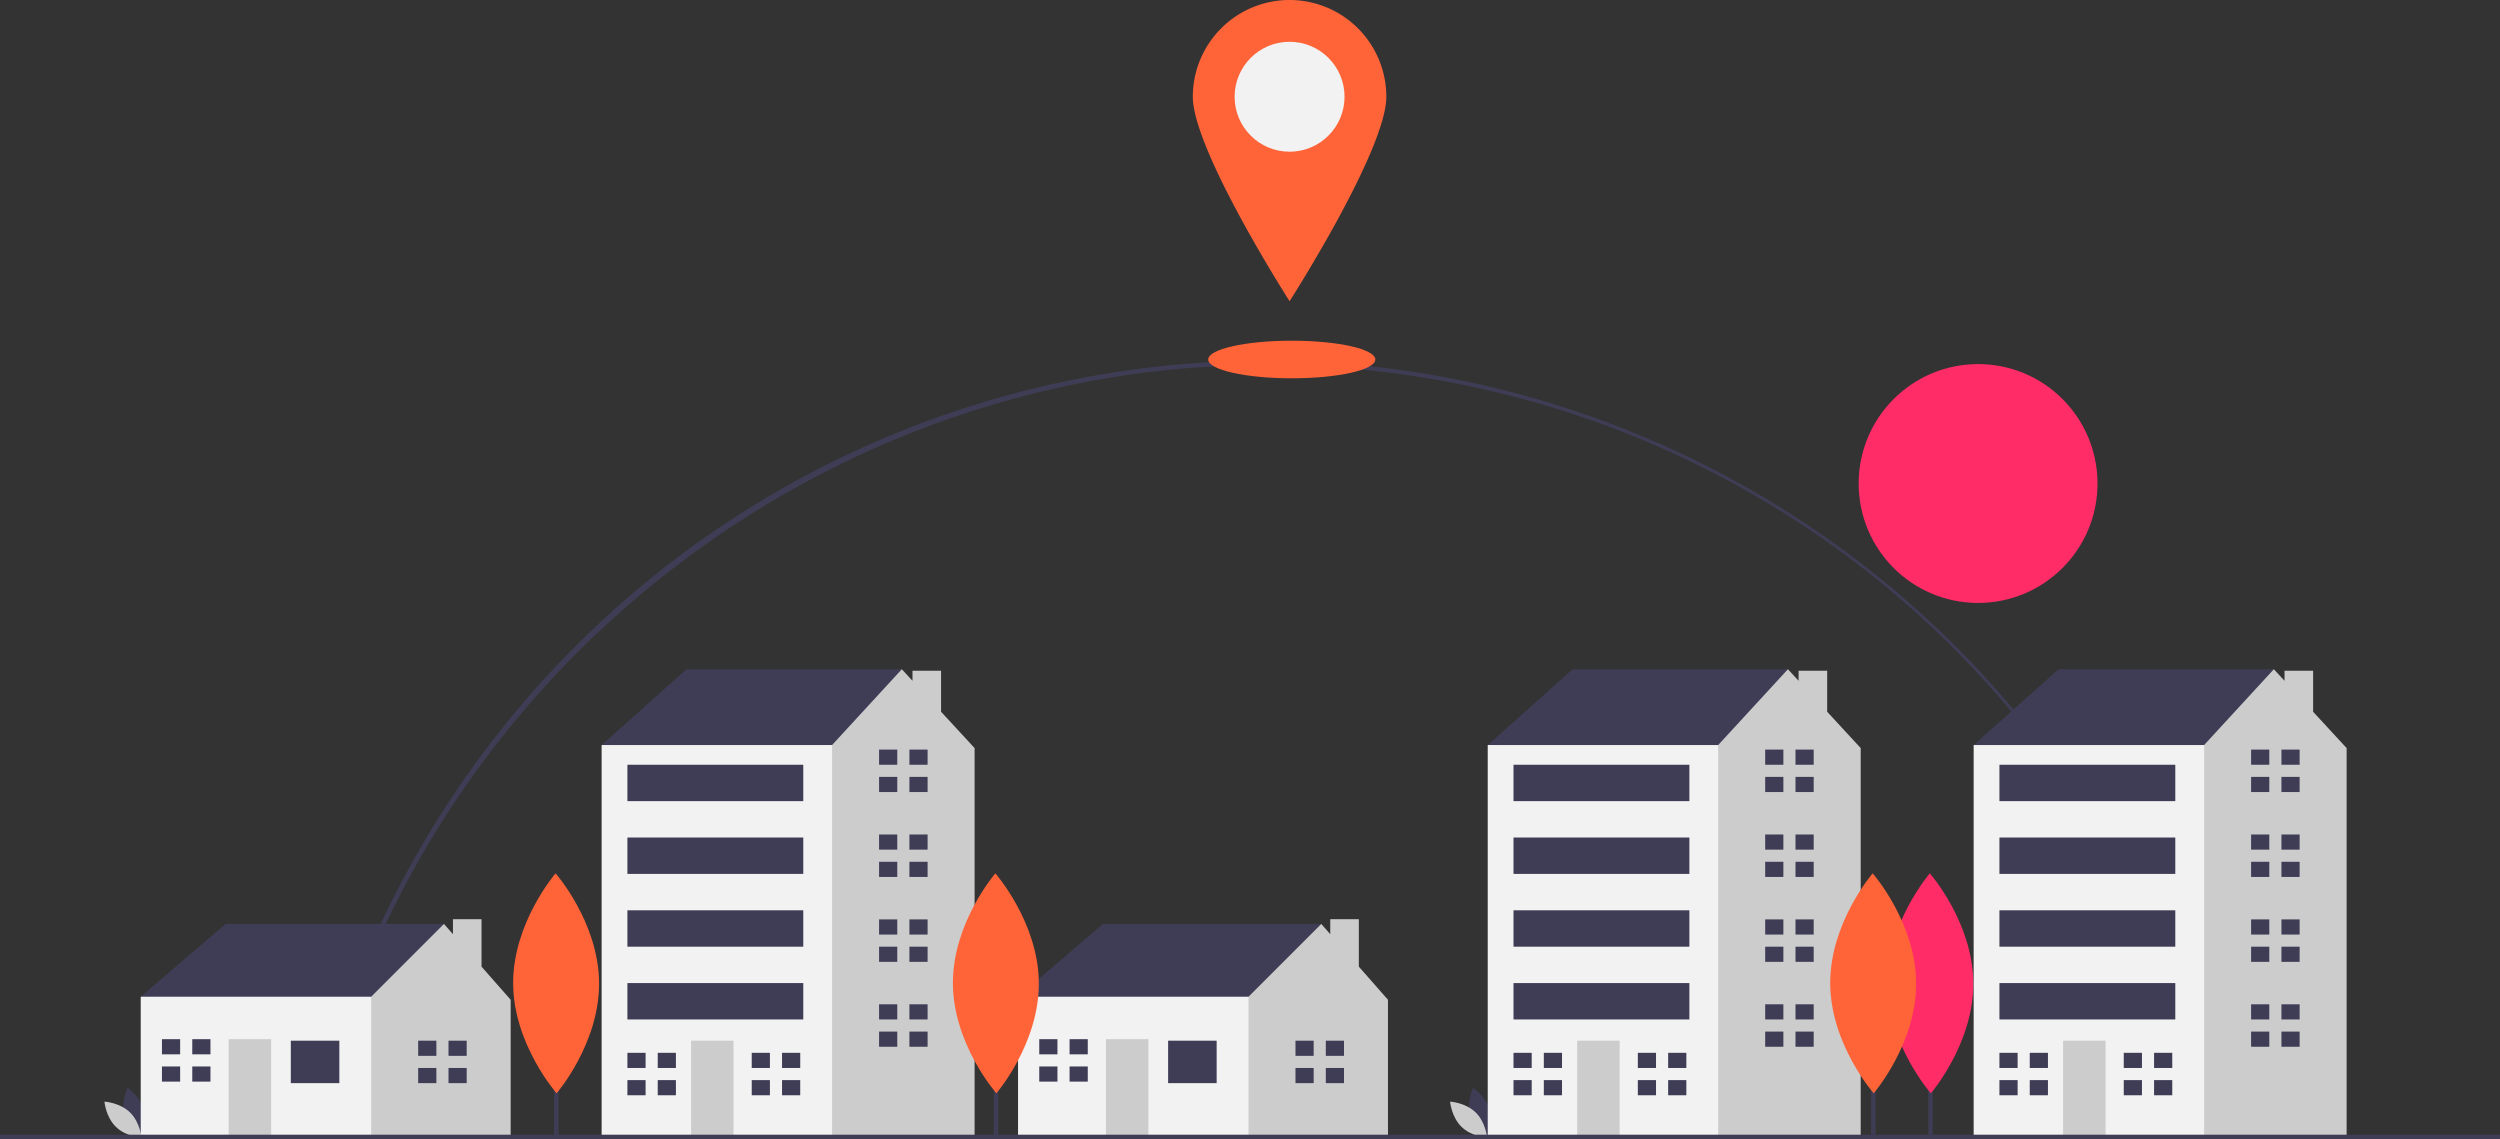 <?xml version="1.0" encoding="UTF-8" standalone="no"?>
<svg
   xmlns:dc="http://purl.org/dc/elements/1.1/"
   xmlns:cc="http://creativecommons.org/ns#"
   xmlns:rdf="http://www.w3.org/1999/02/22-rdf-syntax-ns#"
   xmlns:svg="http://www.w3.org/2000/svg"
   xmlns="http://www.w3.org/2000/svg"
   xmlns:sodipodi="http://sodipodi.sourceforge.net/DTD/sodipodi-0.dtd"
   xmlns:inkscape="http://www.inkscape.org/namespaces/inkscape"
   id="a8904fed-7223-4ff2-9071-b444910320a0"
   data-name="Layer 1"
   width="1137"
   height="518.057"
   viewBox="0 0 1137 518.057"
   version="1.1"
   sodipodi:docname="undraw_best_place_r685.svg"
   inkscape:version="0.92.4 (5da689c313, 2019-01-14)">
  <rect x="0" y="0" width="1137" height="518.057" fill="#333333" stroke="none"/>
  <defs
     id="defs10230" />
  <sodipodi:namedview
     pagecolor="#ffffff"
     bordercolor="#666666"
     borderopacity="1"
     objecttolerance="10"
     gridtolerance="10"
     guidetolerance="10"
     inkscape:pageopacity="0"
     inkscape:pageshadow="2"
     inkscape:window-width="2560"
     inkscape:window-height="1377"
     id="namedview10228"
     showgrid="false"
     inkscape:zoom="1.7114845"
     inkscape:cx="532.98738"
     inkscape:cy="161.71777"
     inkscape:window-x="-8"
     inkscape:window-y="-8"
     inkscape:window-maximized="1"
     inkscape:current-layer="a8904fed-7223-4ff2-9071-b444910320a0" />
  <title
     id="title9935">best place</title>
  <path
     d="M175.764,701.583l-1.951-.439c21.756-96.751,76.43-184.609,153.951-247.392A444.114,444.114,0,0,1,1039.919,699.963l-1.949.443C991.916,498.197,814.695,356.972,607,356.972,402.026,356.972,220.666,501.901,175.764,701.583Z"
     transform="translate(-31.5 -190.972)"
     fill="#3f3d56"
     id="path9937" />
  <circle
     cx="899.633"
     cy="219.903"
     r="54.315"
     fill="#ff6584"
     id="circle9939"
     style="fill:#ff2c67;fill-opacity:1" />
  <rect
     x="877"
     y="437.057"
     width="2"
     height="79"
     fill="#3f3d56"
     id="rect9941" />
  <path
     d="M928.958,638.096c.127,27.624-19.308,50.108-19.308,50.108s-19.642-22.304-19.769-49.928,19.308-50.108,19.308-50.108S928.83,610.472,928.958,638.096Z"
     transform="translate(-31.5 -190.972)"
     fill="#6c63ff"
     id="path9943"
     style="fill:#ff2c67;fill-opacity:1" />
  <path
     d="M88.131,698.244c1.694,6.262,7.496,10.14,7.496,10.14s3.056-6.274,1.362-12.536-7.496-10.14-7.496-10.14S86.437,691.982,88.131,698.244Z"
     transform="translate(-31.5 -190.972)"
     fill="#3f3d56"
     id="path9955" />
  <path
     d="M90.62,696.898c4.648,4.525,5.216,11.481,5.216,11.481s-6.968-.38-11.617-4.905-5.216-11.481-5.216-11.481S85.972,692.374,90.62,696.898Z"
     transform="translate(-31.5 -190.972)"
     fill="#6c63ff"
     id="path9957"
     style="fill:#cccccc;fill-opacity:1" />
  <path
     d="M700.131,698.244c1.694,6.262,7.496,10.14,7.496,10.14s3.056-6.274,1.362-12.536-7.496-10.14-7.496-10.14S698.437,691.982,700.131,698.244Z"
     transform="translate(-31.5 -190.972)"
     fill="#3f3d56"
     id="path9959" />
  <path
     d="M702.62,696.898c4.648,4.525,5.216,11.481,5.216,11.481s-6.968-.38-11.617-4.905-5.216-11.481-5.216-11.481S697.971,692.374,702.62,696.898Z"
     transform="translate(-31.5 -190.972)"
     fill="#6c63ff"
     id="path9961"
     style="fill:#cccccc;fill-opacity:1" />
  <polygon
     points="68.137 460.203 64 453.308 102.614 420.21 201.908 420.21 201.908 429.863 166.052 468.478 124.679 476.752 68.137 460.203"
     fill="#3f3d56"
     id="polygon9963" />
  <polygon
     points="219 439.633 219 418.056 206 418.056 206 424.86 201.908 420.21 168.81 453.308 163.293 458.824 156.398 486.406 168.81 516.745 232.247 516.745 232.247 454.687 219 439.633"
     fill="#ccc"
     id="polygon9965" />
  <rect
     x="64"
     y="453.308"
     width="104.81"
     height="63.438"
     fill="#f2f2f2"
     id="rect9967" />
  <rect
     x="132.264"
     y="473.304"
     width="22.065"
     height="19.307"
     fill="#3f3d56"
     id="rect9969" />
  <rect
     x="103.993"
     y="472.615"
     width="19.307"
     height="44.13"
     fill="#ccc"
     id="rect9971" />
  <polygon
     points="81.928 479.51 81.928 472.615 73.654 472.615 73.654 479.51 81.238 479.51 81.928 479.51"
     fill="#3f3d56"
     id="polygon9973" />
  <polygon
     points="81.238 485.026 73.654 485.026 73.654 491.922 81.928 491.922 81.928 485.026 81.238 485.026"
     fill="#3f3d56"
     id="polygon9975" />
  <rect
     x="87.444"
     y="472.615"
     width="8.274"
     height="6.895"
     fill="#3f3d56"
     id="rect9977" />
  <rect
     x="87.444"
     y="485.026"
     width="8.274"
     height="6.895"
     fill="#3f3d56"
     id="rect9979" />
  <polygon
     points="198.46 480.2 198.46 473.304 190.185 473.304 190.185 480.2 197.77 480.2 198.46 480.2"
     fill="#3f3d56"
     id="polygon9981" />
  <polygon
     points="197.77 485.716 190.185 485.716 190.185 492.611 198.46 492.611 198.46 485.716 197.77 485.716"
     fill="#3f3d56"
     id="polygon9983" />
  <rect
     x="203.976"
     y="473.304"
     width="8.274"
     height="6.895"
     fill="#3f3d56"
     id="rect9985" />
  <rect
     x="203.976"
     y="485.716"
     width="8.274"
     height="6.895"
     fill="#3f3d56"
     id="rect9987" />
  <polygon
     points="467.137 460.203 463 453.308 501.614 420.21 600.908 420.21 600.908 429.863 565.052 468.478 523.679 476.752 467.137 460.203"
     fill="#3f3d56"
     id="polygon9989" />
  <polygon
     points="618 439.633 618 418.056 605 418.056 605 424.86 600.908 420.21 567.81 453.308 562.293 458.824 555.398 486.406 567.81 516.745 631.247 516.745 631.247 454.687 618 439.633"
     fill="#ccc"
     id="polygon9991" />
  <rect
     x="463"
     y="453.308"
     width="104.81"
     height="63.438"
     fill="#f2f2f2"
     id="rect9993" />
  <rect
     x="531.264"
     y="473.304"
     width="22.065"
     height="19.307"
     fill="#3f3d56"
     id="rect9995" />
  <rect
     x="502.993"
     y="472.615"
     width="19.307"
     height="44.13"
     fill="#ccc"
     id="rect9997" />
  <polygon
     points="480.928 479.51 480.928 472.615 472.654 472.615 472.654 479.51 480.238 479.51 480.928 479.51"
     fill="#3f3d56"
     id="polygon9999" />
  <polygon
     points="480.238 485.026 472.654 485.026 472.654 491.922 480.928 491.922 480.928 485.026 480.238 485.026"
     fill="#3f3d56"
     id="polygon10001" />
  <rect
     x="486.444"
     y="472.615"
     width="8.274"
     height="6.895"
     fill="#3f3d56"
     id="rect10003" />
  <rect
     x="486.444"
     y="485.026"
     width="8.274"
     height="6.895"
     fill="#3f3d56"
     id="rect10005" />
  <polygon
     points="597.46 480.2 597.46 473.304 589.185 473.304 589.185 480.2 596.77 480.2 597.46 480.2"
     fill="#3f3d56"
     id="polygon10007" />
  <polygon
     points="596.77 485.716 589.185 485.716 589.185 492.611 597.46 492.611 597.46 485.716 596.77 485.716"
     fill="#3f3d56"
     id="polygon10009" />
  <rect
     x="602.976"
     y="473.304"
     width="8.274"
     height="6.895"
     fill="#3f3d56"
     id="rect10011" />
  <rect
     x="602.976"
     y="485.716"
     width="8.274"
     height="6.895"
     fill="#3f3d56"
     id="rect10013" />
  <polygon
     points="280.515 344.361 273.62 338.844 312.234 304.367 410.148 304.367 410.148 334.707 346.711 377.459 280.515 344.361"
     fill="#3f3d56"
     id="polygon10015" />
  <polygon
     points="428 323.707 428 305.056 415 305.056 415 309.624 410.148 304.367 378.429 338.844 366.018 347.119 346.773 487.722 375.796 516.745 443.246 516.745 443.246 340.223 428 323.707"
     fill="#ccc"
     id="polygon10017" />
  <rect
     x="273.62"
     y="338.844"
     width="104.81"
     height="177.901"
     fill="#f2f2f2"
     id="rect10019" />
  <rect
     x="314.302"
     y="473.304"
     width="19.307"
     height="43.441"
     fill="#ccc"
     id="rect10021" />
  <polygon
     points="293.616 485.716 293.616 478.821 285.342 478.821 285.342 485.716 292.927 485.716 293.616 485.716"
     fill="#3f3d56"
     id="polygon10023" />
  <polygon
     points="292.927 491.232 285.342 491.232 285.342 498.128 293.616 498.128 293.616 491.232 292.927 491.232"
     fill="#3f3d56"
     id="polygon10025" />
  <rect
     x="299.132"
     y="478.821"
     width="8.274"
     height="6.895"
     fill="#3f3d56"
     id="rect10027" />
  <rect
     x="299.132"
     y="491.232"
     width="8.274"
     height="6.895"
     fill="#3f3d56"
     id="rect10029" />
  <polygon
     points="350.158 485.716 350.158 478.821 341.884 478.821 341.884 485.716 349.469 485.716 350.158 485.716"
     fill="#3f3d56"
     id="polygon10031" />
  <polygon
     points="349.469 491.232 341.884 491.232 341.884 498.128 350.158 498.128 350.158 491.232 349.469 491.232"
     fill="#3f3d56"
     id="polygon10033" />
  <rect
     x="355.675"
     y="478.821"
     width="8.274"
     height="6.895"
     fill="#3f3d56"
     id="rect10035" />
  <rect
     x="355.675"
     y="491.232"
     width="8.274"
     height="6.895"
     fill="#3f3d56"
     id="rect10037" />
  <polygon
     points="408.079 347.808 408.079 340.913 399.805 340.913 399.805 347.808 407.39 347.808 408.079 347.808"
     fill="#3f3d56"
     id="polygon10039" />
  <polygon
     points="407.39 353.325 399.805 353.325 399.805 360.22 408.079 360.22 408.079 353.325 407.39 353.325"
     fill="#3f3d56"
     id="polygon10041" />
  <rect
     x="413.596"
     y="340.913"
     width="8.274"
     height="6.895"
     fill="#3f3d56"
     id="rect10043" />
  <rect
     x="413.596"
     y="353.325"
     width="8.274"
     height="6.895"
     fill="#3f3d56"
     id="rect10045" />
  <polygon
     points="408.079 386.423 408.079 379.527 399.805 379.527 399.805 386.423 407.39 386.423 408.079 386.423"
     fill="#3f3d56"
     id="polygon10047" />
  <polygon
     points="407.39 391.939 399.805 391.939 399.805 398.834 408.079 398.834 408.079 391.939 407.39 391.939"
     fill="#3f3d56"
     id="polygon10049" />
  <rect
     x="413.596"
     y="379.527"
     width="8.274"
     height="6.895"
     fill="#3f3d56"
     id="rect10051" />
  <rect
     x="413.596"
     y="391.939"
     width="8.274"
     height="6.895"
     fill="#3f3d56"
     id="rect10053" />
  <polygon
     points="408.079 425.037 408.079 418.141 399.805 418.141 399.805 425.037 407.39 425.037 408.079 425.037"
     fill="#3f3d56"
     id="polygon10055" />
  <polygon
     points="407.39 430.553 399.805 430.553 399.805 437.448 408.079 437.448 408.079 430.553 407.39 430.553"
     fill="#3f3d56"
     id="polygon10057" />
  <rect
     x="413.596"
     y="418.141"
     width="8.274"
     height="6.895"
     fill="#3f3d56"
     id="rect10059" />
  <rect
     x="413.596"
     y="430.553"
     width="8.274"
     height="6.895"
     fill="#3f3d56"
     id="rect10061" />
  <polygon
     points="408.079 463.651 408.079 456.755 399.805 456.755 399.805 463.651 407.39 463.651 408.079 463.651"
     fill="#3f3d56"
     id="polygon10063" />
  <polygon
     points="407.39 469.167 399.805 469.167 399.805 476.062 408.079 476.062 408.079 469.167 407.39 469.167"
     fill="#3f3d56"
     id="polygon10065" />
  <rect
     x="413.596"
     y="456.755"
     width="8.274"
     height="6.895"
     fill="#3f3d56"
     id="rect10067" />
  <rect
     x="413.596"
     y="469.167"
     width="8.274"
     height="6.895"
     fill="#3f3d56"
     id="rect10069" />
  <rect
     x="285.342"
     y="347.808"
     width="79.986"
     height="16.549"
     fill="#3f3d56"
     id="rect10071" />
  <rect
     x="285.342"
     y="380.906"
     width="79.986"
     height="16.549"
     fill="#3f3d56"
     id="rect10073" />
  <rect
     x="285.342"
     y="414.004"
     width="79.986"
     height="16.549"
     fill="#3f3d56"
     id="rect10075" />
  <rect
     x="285.342"
     y="447.102"
     width="79.986"
     height="16.549"
     fill="#3f3d56"
     id="rect10077" />
  <polygon
     points="683.515 344.361 676.62 338.844 715.234 304.367 813.148 304.367 813.148 334.707 749.711 377.459 683.515 344.361"
     fill="#3f3d56"
     id="polygon10079" />
  <polygon
     points="831 323.707 831 305.056 818 305.056 818 309.624 813.148 304.367 781.429 338.844 769.018 347.119 749.773 487.722 778.796 516.745 846.246 516.745 846.246 340.223 831 323.707"
     fill="#ccc"
     id="polygon10081" />
  <rect
     x="676.62"
     y="338.844"
     width="104.81"
     height="177.901"
     fill="#f2f2f2"
     id="rect10083" />
  <rect
     x="717.302"
     y="473.304"
     width="19.307"
     height="43.441"
     fill="#ccc"
     id="rect10085" />
  <polygon
     points="696.616 485.716 696.616 478.821 688.342 478.821 688.342 485.716 695.927 485.716 696.616 485.716"
     fill="#3f3d56"
     id="polygon10087" />
  <polygon
     points="695.927 491.232 688.342 491.232 688.342 498.128 696.616 498.128 696.616 491.232 695.927 491.232"
     fill="#3f3d56"
     id="polygon10089" />
  <rect
     x="702.132"
     y="478.821"
     width="8.274"
     height="6.895"
     fill="#3f3d56"
     id="rect10091" />
  <rect
     x="702.132"
     y="491.232"
     width="8.274"
     height="6.895"
     fill="#3f3d56"
     id="rect10093" />
  <polygon
     points="753.158 485.716 753.158 478.821 744.884 478.821 744.884 485.716 752.469 485.716 753.158 485.716"
     fill="#3f3d56"
     id="polygon10095" />
  <polygon
     points="752.469 491.232 744.884 491.232 744.884 498.128 753.158 498.128 753.158 491.232 752.469 491.232"
     fill="#3f3d56"
     id="polygon10097" />
  <rect
     x="758.675"
     y="478.821"
     width="8.274"
     height="6.895"
     fill="#3f3d56"
     id="rect10099" />
  <rect
     x="758.675"
     y="491.232"
     width="8.274"
     height="6.895"
     fill="#3f3d56"
     id="rect10101" />
  <polygon
     points="811.079 347.808 811.079 340.913 802.805 340.913 802.805 347.808 810.39 347.808 811.079 347.808"
     fill="#3f3d56"
     id="polygon10103" />
  <polygon
     points="810.39 353.325 802.805 353.325 802.805 360.22 811.079 360.22 811.079 353.325 810.39 353.325"
     fill="#3f3d56"
     id="polygon10105" />
  <rect
     x="816.596"
     y="340.913"
     width="8.274"
     height="6.895"
     fill="#3f3d56"
     id="rect10107" />
  <rect
     x="816.596"
     y="353.325"
     width="8.274"
     height="6.895"
     fill="#3f3d56"
     id="rect10109" />
  <polygon
     points="811.079 386.423 811.079 379.527 802.805 379.527 802.805 386.423 810.39 386.423 811.079 386.423"
     fill="#3f3d56"
     id="polygon10111" />
  <polygon
     points="810.39 391.939 802.805 391.939 802.805 398.834 811.079 398.834 811.079 391.939 810.39 391.939"
     fill="#3f3d56"
     id="polygon10113" />
  <rect
     x="816.596"
     y="379.527"
     width="8.274"
     height="6.895"
     fill="#3f3d56"
     id="rect10115" />
  <rect
     x="816.596"
     y="391.939"
     width="8.274"
     height="6.895"
     fill="#3f3d56"
     id="rect10117" />
  <polygon
     points="811.079 425.037 811.079 418.141 802.805 418.141 802.805 425.037 810.39 425.037 811.079 425.037"
     fill="#3f3d56"
     id="polygon10119" />
  <polygon
     points="810.39 430.553 802.805 430.553 802.805 437.448 811.079 437.448 811.079 430.553 810.39 430.553"
     fill="#3f3d56"
     id="polygon10121" />
  <rect
     x="816.596"
     y="418.141"
     width="8.274"
     height="6.895"
     fill="#3f3d56"
     id="rect10123" />
  <rect
     x="816.596"
     y="430.553"
     width="8.274"
     height="6.895"
     fill="#3f3d56"
     id="rect10125" />
  <polygon
     points="811.079 463.651 811.079 456.755 802.805 456.755 802.805 463.651 810.39 463.651 811.079 463.651"
     fill="#3f3d56"
     id="polygon10127" />
  <polygon
     points="810.39 469.167 802.805 469.167 802.805 476.062 811.079 476.062 811.079 469.167 810.39 469.167"
     fill="#3f3d56"
     id="polygon10129" />
  <rect
     x="816.596"
     y="456.755"
     width="8.274"
     height="6.895"
     fill="#3f3d56"
     id="rect10131" />
  <rect
     x="816.596"
     y="469.167"
     width="8.274"
     height="6.895"
     fill="#3f3d56"
     id="rect10133" />
  <rect
     x="688.342"
     y="347.808"
     width="79.986"
     height="16.549"
     fill="#3f3d56"
     id="rect10135" />
  <rect
     x="688.342"
     y="380.906"
     width="79.986"
     height="16.549"
     fill="#3f3d56"
     id="rect10137" />
  <rect
     x="688.342"
     y="414.004"
     width="79.986"
     height="16.549"
     fill="#3f3d56"
     id="rect10139" />
  <rect
     x="688.342"
     y="447.102"
     width="79.986"
     height="16.549"
     fill="#3f3d56"
     id="rect10141" />
  <polygon
     points="904.515 344.361 897.62 338.844 936.234 304.367 1034.148 304.367 1034.148 334.707 970.711 377.459 904.515 344.361"
     fill="#3f3d56"
     id="polygon10143" />
  <polygon
     points="1052 323.707 1052 305.056 1039 305.056 1039 309.624 1034.148 304.367 1002.429 338.844 990.018 347.119 970.773 487.722 999.796 516.745 1067.246 516.745 1067.246 340.223 1052 323.707"
     fill="#ccc"
     id="polygon10145" />
  <rect
     x="897.62"
     y="338.844"
     width="104.81"
     height="177.901"
     fill="#f2f2f2"
     id="rect10147" />
  <rect
     x="938.302"
     y="473.304"
     width="19.307"
     height="43.441"
     fill="#ccc"
     id="rect10149" />
  <polygon
     points="917.616 485.716 917.616 478.821 909.342 478.821 909.342 485.716 916.927 485.716 917.616 485.716"
     fill="#3f3d56"
     id="polygon10151" />
  <polygon
     points="916.927 491.232 909.342 491.232 909.342 498.128 917.616 498.128 917.616 491.232 916.927 491.232"
     fill="#3f3d56"
     id="polygon10153" />
  <rect
     x="923.132"
     y="478.821"
     width="8.274"
     height="6.895"
     fill="#3f3d56"
     id="rect10155" />
  <rect
     x="923.132"
     y="491.232"
     width="8.274"
     height="6.895"
     fill="#3f3d56"
     id="rect10157" />
  <polygon
     points="974.158 485.716 974.158 478.821 965.884 478.821 965.884 485.716 973.469 485.716 974.158 485.716"
     fill="#3f3d56"
     id="polygon10159" />
  <polygon
     points="973.469 491.232 965.884 491.232 965.884 498.128 974.158 498.128 974.158 491.232 973.469 491.232"
     fill="#3f3d56"
     id="polygon10161" />
  <rect
     x="979.675"
     y="478.821"
     width="8.274"
     height="6.895"
     fill="#3f3d56"
     id="rect10163" />
  <rect
     x="979.675"
     y="491.232"
     width="8.274"
     height="6.895"
     fill="#3f3d56"
     id="rect10165" />
  <polygon
     points="1032.079 347.808 1032.079 340.913 1023.805 340.913 1023.805 347.808 1031.39 347.808 1032.079 347.808"
     fill="#3f3d56"
     id="polygon10167" />
  <polygon
     points="1031.39 353.325 1023.805 353.325 1023.805 360.22 1032.079 360.22 1032.079 353.325 1031.39 353.325"
     fill="#3f3d56"
     id="polygon10169" />
  <rect
     x="1037.596"
     y="340.913"
     width="8.274"
     height="6.895"
     fill="#3f3d56"
     id="rect10171" />
  <rect
     x="1037.596"
     y="353.325"
     width="8.274"
     height="6.895"
     fill="#3f3d56"
     id="rect10173" />
  <polygon
     points="1032.079 386.423 1032.079 379.527 1023.805 379.527 1023.805 386.423 1031.39 386.423 1032.079 386.423"
     fill="#3f3d56"
     id="polygon10175" />
  <polygon
     points="1031.39 391.939 1023.805 391.939 1023.805 398.834 1032.079 398.834 1032.079 391.939 1031.39 391.939"
     fill="#3f3d56"
     id="polygon10177" />
  <rect
     x="1037.596"
     y="379.527"
     width="8.274"
     height="6.895"
     fill="#3f3d56"
     id="rect10179" />
  <rect
     x="1037.596"
     y="391.939"
     width="8.274"
     height="6.895"
     fill="#3f3d56"
     id="rect10181" />
  <polygon
     points="1032.079 425.037 1032.079 418.141 1023.805 418.141 1023.805 425.037 1031.39 425.037 1032.079 425.037"
     fill="#3f3d56"
     id="polygon10183" />
  <polygon
     points="1031.39 430.553 1023.805 430.553 1023.805 437.448 1032.079 437.448 1032.079 430.553 1031.39 430.553"
     fill="#3f3d56"
     id="polygon10185" />
  <rect
     x="1037.596"
     y="418.141"
     width="8.274"
     height="6.895"
     fill="#3f3d56"
     id="rect10187" />
  <rect
     x="1037.596"
     y="430.553"
     width="8.274"
     height="6.895"
     fill="#3f3d56"
     id="rect10189" />
  <polygon
     points="1032.079 463.651 1032.079 456.755 1023.805 456.755 1023.805 463.651 1031.39 463.651 1032.079 463.651"
     fill="#3f3d56"
     id="polygon10191" />
  <polygon
     points="1031.39 469.167 1023.805 469.167 1023.805 476.062 1032.079 476.062 1032.079 469.167 1031.39 469.167"
     fill="#3f3d56"
     id="polygon10193" />
  <rect
     x="1037.596"
     y="456.755"
     width="8.274"
     height="6.895"
     fill="#3f3d56"
     id="rect10195" />
  <rect
     x="1037.596"
     y="469.167"
     width="8.274"
     height="6.895"
     fill="#3f3d56"
     id="rect10197" />
  <rect
     x="909.342"
     y="347.808"
     width="79.986"
     height="16.549"
     fill="#3f3d56"
     id="rect10199" />
  <rect
     x="909.342"
     y="380.906"
     width="79.986"
     height="16.549"
     fill="#3f3d56"
     id="rect10201" />
  <rect
     x="909.342"
     y="414.004"
     width="79.986"
     height="16.549"
     fill="#3f3d56"
     id="rect10203" />
  <rect
     x="909.342"
     y="447.102"
     width="79.986"
     height="16.549"
     fill="#3f3d56"
     id="rect10205" />
  <rect
     y="516.057"
     width="1137"
     height="2"
     fill="#3f3d56"
     id="rect10207" />
  <rect
     x="252"
     y="437.057"
     width="2"
     height="79"
     fill="#3f3d56"
     id="rect10209" />
  <path
     d="M303.958,638.096c.127,27.624-19.308,50.108-19.308,50.108s-19.642-22.304-19.769-49.928,19.308-50.108,19.308-50.108S303.83,610.472,303.958,638.096Z"
     transform="translate(-31.5 -190.972)"
     fill="#6c63ff"
     id="path10211"
     style="fill:#ff6438;fill-opacity:1" />
  <rect
     x="452"
     y="437.057"
     width="2"
     height="79"
     fill="#3f3d56"
     id="rect10213" />
  <path
     d="M503.958,638.096c.127,27.624-19.308,50.108-19.308,50.108s-19.642-22.304-19.769-49.928,19.308-50.108,19.308-50.108S503.83,610.472,503.958,638.096Z"
     transform="translate(-31.5 -190.972)"
     fill="#6c63ff"
     id="path10215"
     style="fill:#ff6438;fill-opacity:1" />
  <rect
     x="851"
     y="437.057"
     width="2"
     height="79"
     fill="#3f3d56"
     id="rect10217" />
  <path
     d="M902.958,638.096c.127,27.624-19.308,50.108-19.308,50.108s-19.642-22.304-19.769-49.928,19.308-50.108,19.308-50.108S902.83,610.472,902.958,638.096Z"
     transform="translate(-31.5 -190.972)"
     fill="#6c63ff"
     id="path10219"
     style="fill:#ff6438;fill-opacity:1" />
  <ellipse
     cx="587.5"
     cy="163.5"
     rx="38"
     ry="8.55"
     fill="#6c63ff"
     id="ellipse10221"
     style="fill:#ff6438;fill-opacity:1" />
  <path
     d="M662,234.972c0,24.301-44,93-44,93s-44-68.699-44-93a44,44,0,0,1,88,0Z"
     transform="translate(-31.5 -190.972)"
     fill="#6c63ff"
     id="path10223"
     style="fill:#ff6438;fill-opacity:1" />
  <circle
     cx="586.5"
     cy="44"
     r="25"
     fill="#f2f2f2"
     id="circle10225" />
</svg>
